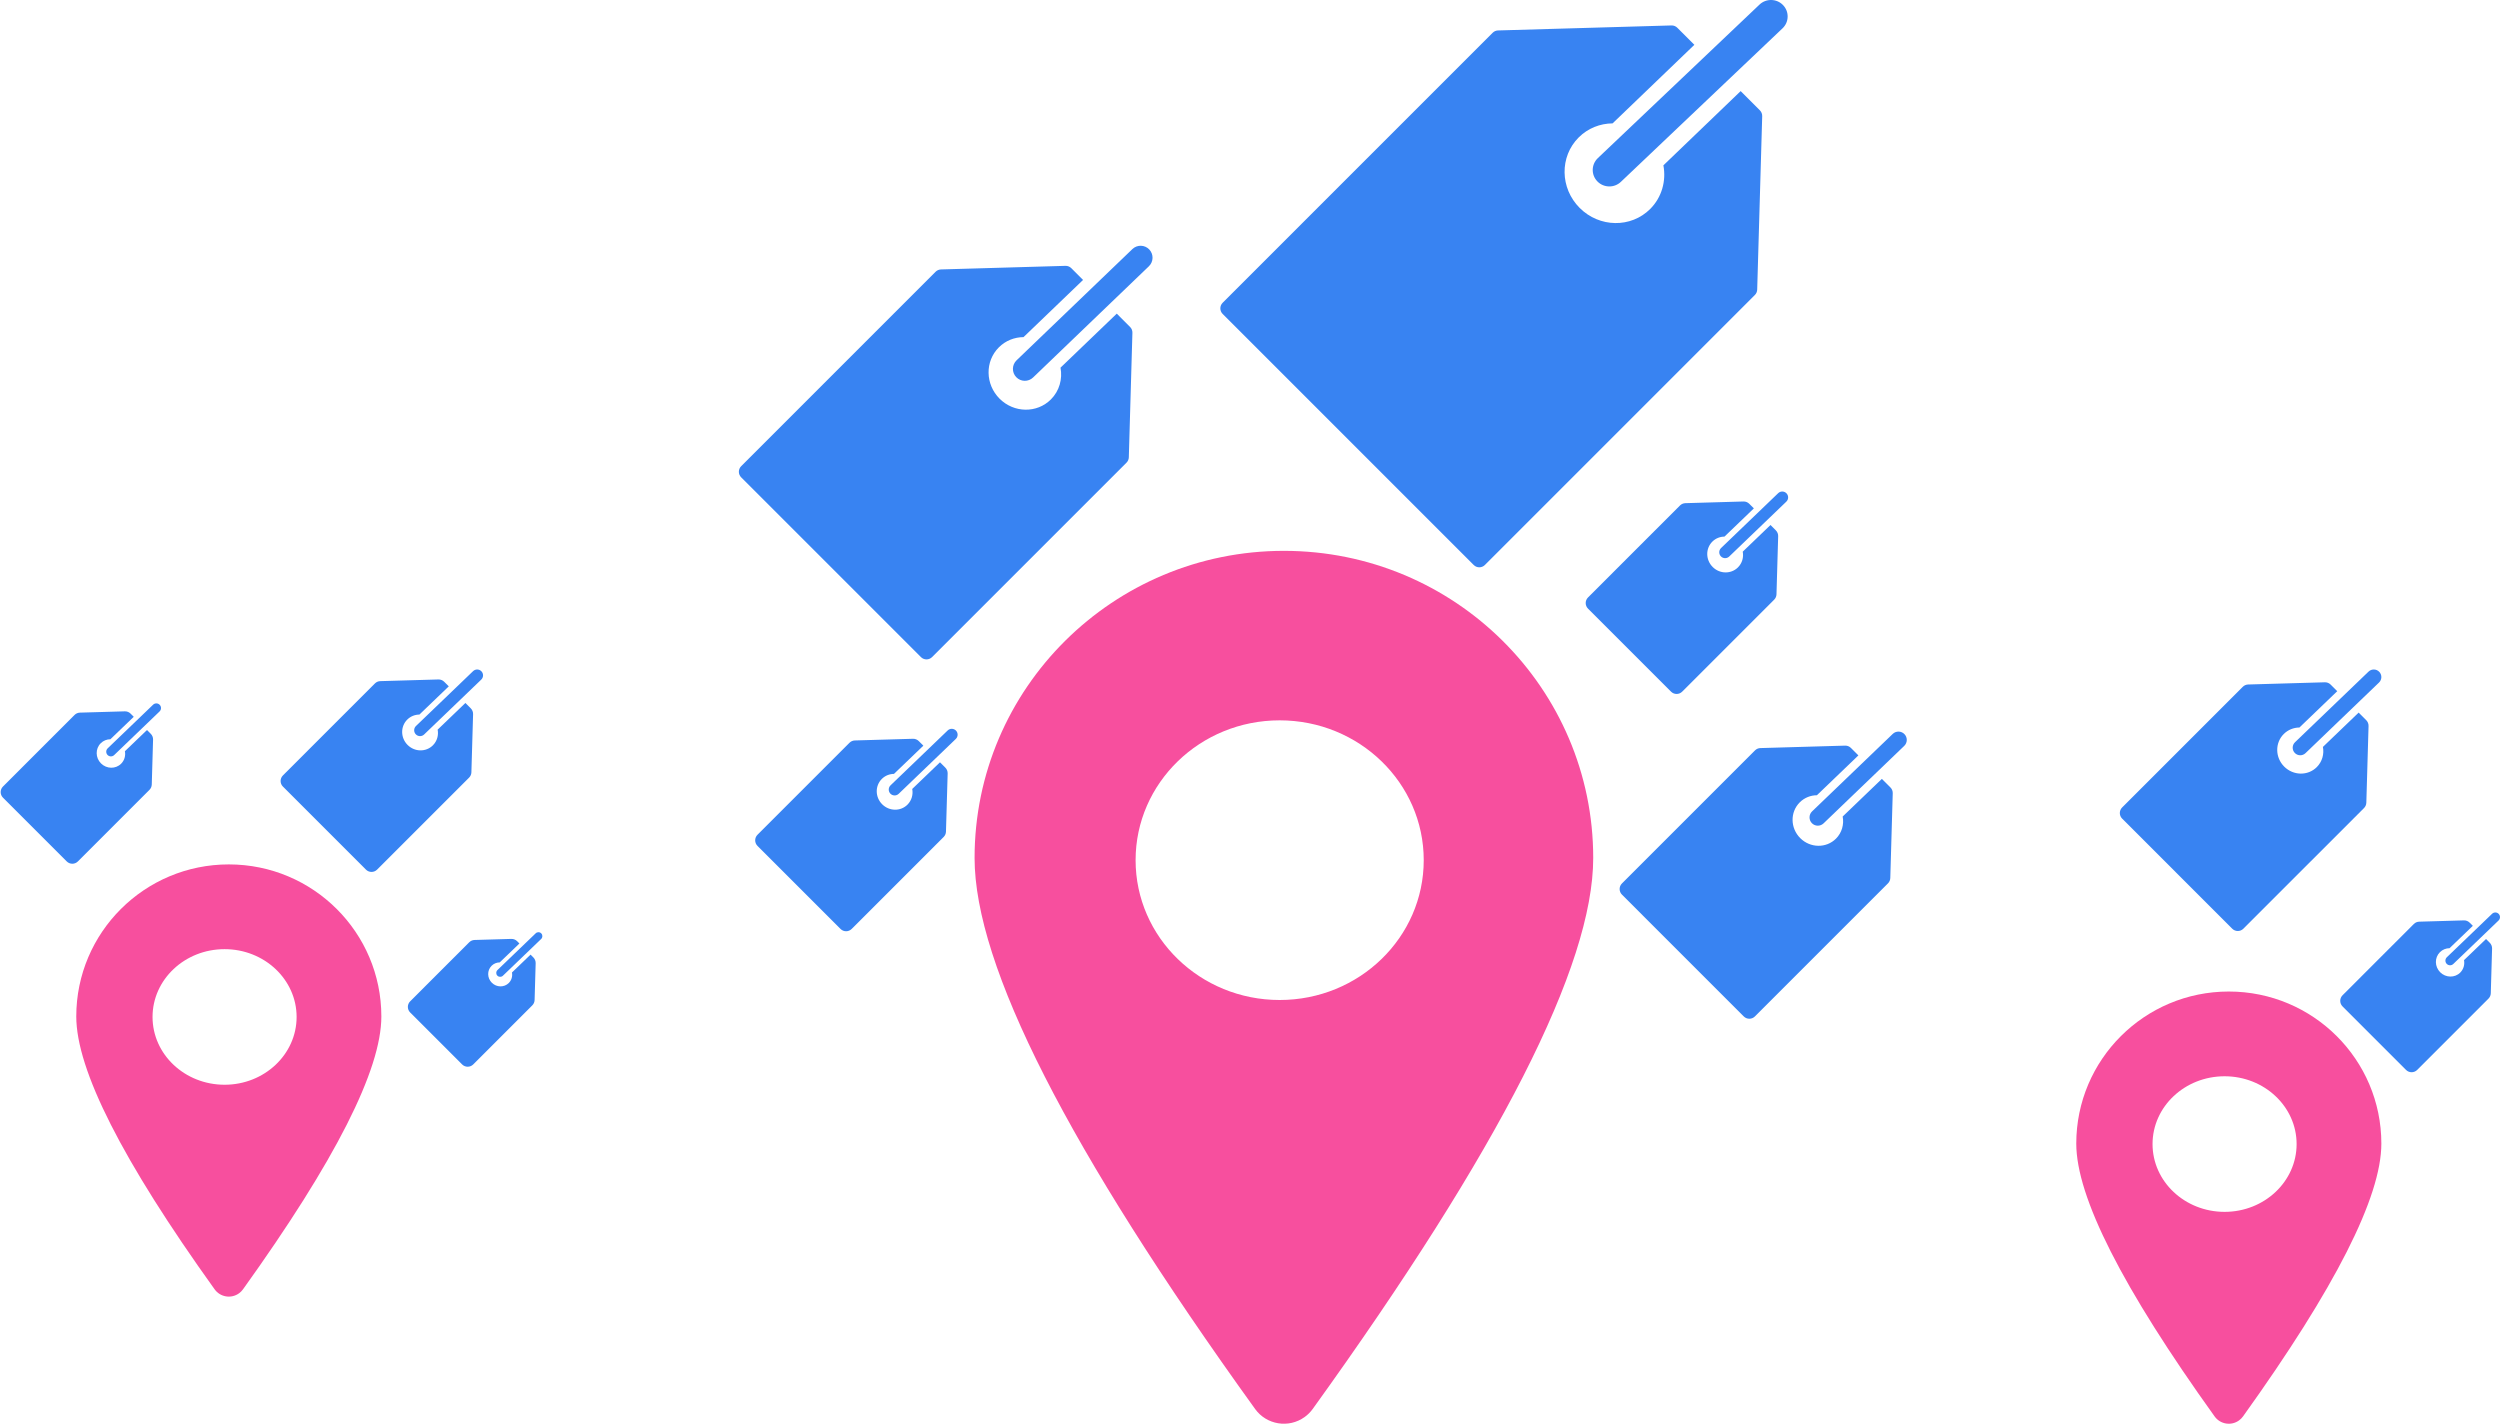 <?xml version="1.0" encoding="UTF-8"?>
<svg width="295px" height="168px" viewBox="0 0 295 168" version="1.1" xmlns="http://www.w3.org/2000/svg" xmlns:xlink="http://www.w3.org/1999/xlink">
    <!-- Generator: Sketch 52.5 (67469) - http://www.bohemiancoding.com/sketch -->
    <title>Atoms/Illustrations/art-promos</title>
    <desc>Created with Sketch.</desc>
    <g id="Atoms/Illustrations/art-promos" stroke="none" stroke-width="1" fill="none" fill-rule="evenodd">
        <g id="Atoms/Icons/Promo" transform="translate(144, 0)" fill="#3883F2">
            <path d="M55.935,5.288 L46.284,14.559 C44.823,14.57 43.381,15.123 42.282,16.221 C40.019,18.484 40.074,22.208 42.404,24.538 C44.734,26.868 48.458,26.923 50.721,24.66 C52.108,23.273 52.624,21.337 52.28,19.51 L61.398,10.751 L63.668,13.021 C63.849,13.202 63.947,13.449 63.94,13.705 L63.349,34.176 C63.342,34.413 63.245,34.639 63.077,34.806 L31.214,66.67 C30.851,67.033 30.262,67.033 29.899,66.67 L0.272,37.043 C-0.091,36.68 -0.091,36.091 0.272,35.728 L32.136,3.865 C32.303,3.697 32.529,3.6 32.766,3.593 L53.237,3.002 C53.493,2.995 53.74,3.093 53.921,3.274 L55.935,5.288 Z M47.263,21.459 C46.481,22.202 45.239,22.177 44.489,21.403 C43.738,20.63 43.764,19.401 44.545,18.658 L63.621,0.541 C64.403,-0.202 65.645,-0.177 66.395,0.597 C67.146,1.37 67.121,2.599 66.339,3.342 L47.263,21.459 Z" id="Shape"></path>
        </g>
        <path d="M154.897,166.261 C154.633,166.627 154.311,166.949 153.944,167.212 C152.068,168.561 149.453,168.135 148.103,166.261 L148.103,166.261 C126.034,135.62 115,113.946 115,101.239 C115,81.225 131.342,65 151.5,65 C171.658,65 188,81.225 188,101.239 C188,113.946 176.966,135.62 154.897,166.261 Z M151,118 C160.389,118 168,110.613 168,101.5 C168,92.387 160.389,85 151,85 C141.611,85 134,92.387 134,101.5 C134,110.613 141.611,118 151,118 Z" id="Shape" fill="#F74F9E"></path>
        <path d="M264.675,167.139 C264.545,167.32 264.386,167.479 264.205,167.61 C263.28,168.278 261.991,168.067 261.325,167.139 L261.325,167.139 C250.442,151.967 245,141.235 245,134.944 C245,125.034 253.059,117 263,117 C272.941,117 281,125.034 281,134.944 C281,141.235 275.558,151.967 264.675,167.139 Z M262.5,143 C267.194,143 271,139.418 271,135 C271,130.582 267.194,127 262.5,127 C257.806,127 254,130.582 254,135 C254,139.418 257.806,143 262.5,143 Z" id="Shape" fill="#F74F9E"></path>
        <path d="M28.675,152.139 C28.545,152.32 28.386,152.479 28.205,152.61 C27.28,153.278 25.991,153.067 25.325,152.139 L25.325,152.139 C14.442,136.967 9,126.235 9,119.944 C9,110.034 17.059,102 27,102 C36.941,102 45,110.034 45,119.944 C45,126.235 39.558,136.967 28.675,152.139 Z M26.5,128 C31.194,128 35,124.418 35,120 C35,115.582 31.194,112 26.5,112 C21.806,112 18,115.582 18,120 C18,124.418 21.806,128 26.5,128 Z" id="Shape" fill="#F74F9E"></path>
        <g id="Atoms/Icons/Promo" transform="translate(87, 29)" fill="#3883F2">
            <path d="M40.801,4.032 L33.776,10.78 C32.712,10.788 31.662,11.19 30.862,11.99 C29.214,13.637 29.254,16.348 30.95,18.045 C32.647,19.741 35.358,19.781 37.005,18.134 C38.015,17.124 38.391,15.715 38.14,14.385 L44.779,8.009 L46.353,9.584 C46.534,9.765 46.632,10.012 46.625,10.268 L46.201,24.961 C46.195,25.199 46.097,25.424 45.93,25.592 L22.984,48.537 C22.621,48.9 22.033,48.9 21.67,48.537 L0.458,27.325 C0.095,26.962 0.095,26.374 0.458,26.011 L23.403,3.065 C23.571,2.898 23.797,2.801 24.034,2.794 L38.727,2.37 C38.983,2.363 39.23,2.461 39.411,2.642 L40.801,4.032 Z M34.903,15.545 C34.343,16.083 33.453,16.065 32.916,15.504 C32.378,14.944 32.397,14.054 32.956,13.516 L46.621,0.392 C47.181,-0.146 48.071,-0.128 48.608,0.432 C49.146,0.993 49.128,1.883 48.568,2.421 L34.903,15.545 Z" id="Shape"></path>
        </g>
        <g id="Atoms/Icons/Promo" transform="translate(250, 78.329)" fill="#3883F2">
            <path d="M25.794,3.232 L21.331,7.518 C20.656,7.523 19.989,7.779 19.481,8.286 C18.435,9.333 18.46,11.054 19.538,12.132 C20.615,13.209 22.337,13.234 23.383,12.188 C24.024,11.547 24.263,10.652 24.104,9.807 L28.32,5.757 L29.217,6.654 C29.398,6.835 29.496,7.083 29.489,7.338 L29.227,16.389 C29.22,16.626 29.123,16.852 28.955,17.02 L14.717,31.258 C14.354,31.621 13.766,31.621 13.403,31.258 L0.412,18.266 C0.049,17.903 0.049,17.315 0.412,16.952 L14.65,2.714 C14.817,2.546 15.043,2.449 15.28,2.442 L24.331,2.181 C24.587,2.173 24.834,2.272 25.015,2.453 L25.794,3.232 Z M22.048,10.544 C21.692,10.886 21.127,10.874 20.786,10.518 C20.444,10.162 20.456,9.597 20.811,9.255 L29.489,0.92 C29.845,0.578 30.41,0.59 30.751,0.946 C31.093,1.301 31.081,1.867 30.726,2.208 L22.048,10.544 Z" id="Shape"></path>
        </g>
        <g id="Atoms/Icons/Promo" transform="translate(276, 107)" fill="#3883F2">
            <path d="M15.795,2.247 L13.047,4.887 C12.632,4.89 12.221,5.047 11.908,5.36 C11.264,6.004 11.28,7.064 11.943,7.727 C12.606,8.391 13.666,8.406 14.311,7.762 C14.705,7.367 14.852,6.816 14.754,6.296 L17.35,3.803 L17.794,4.246 C17.974,4.427 18.073,4.674 18.065,4.93 L17.913,10.207 C17.906,10.444 17.809,10.669 17.641,10.837 L9.227,19.251 C8.864,19.614 8.276,19.614 7.913,19.251 L0.42,11.757 C0.057,11.394 0.057,10.806 0.42,10.443 L8.833,2.029 C9.001,1.862 9.227,1.765 9.464,1.758 L14.74,1.605 C14.996,1.598 15.244,1.696 15.424,1.877 L15.795,2.247 Z M13.488,6.75 C13.269,6.96 12.921,6.953 12.711,6.734 C12.501,6.515 12.508,6.167 12.727,5.956 L18.07,0.824 C18.289,0.614 18.637,0.621 18.847,0.84 C19.057,1.059 19.05,1.407 18.831,1.618 L13.488,6.75 Z" id="Shape"></path>
        </g>
        <g id="Atoms/Icons/Promo" transform="translate(191, 86.329)" fill="#3883F2">
            <path d="M28.29,2.808 L23.396,7.509 C22.655,7.515 21.924,7.795 21.367,8.352 C20.219,9.5 20.247,11.388 21.428,12.57 C22.61,13.751 24.498,13.779 25.646,12.631 C26.349,11.928 26.611,10.947 26.436,10.02 L31.06,5.579 L32.072,6.59 C32.252,6.771 32.351,7.018 32.343,7.274 L32.055,17.275 C32.048,17.512 31.95,17.738 31.783,17.905 L16.078,33.61 C15.715,33.973 15.127,33.973 14.764,33.61 L0.388,19.234 C0.025,18.872 0.025,18.283 0.388,17.92 L16.093,2.215 C16.26,2.048 16.486,1.95 16.723,1.944 L26.724,1.655 C26.98,1.647 27.227,1.746 27.408,1.927 L28.29,2.808 Z M24.181,10.828 C23.791,11.203 23.172,11.19 22.797,10.8 C22.423,10.41 22.435,9.79 22.825,9.415 L32.343,0.273 C32.733,-0.102 33.353,-0.089 33.727,0.301 C34.102,0.691 34.089,1.312 33.699,1.686 L24.181,10.828 Z" id="Shape"></path>
        </g>
        <g id="Atoms/Icons/Promo" transform="translate(187, 58)" fill="#3883F2">
            <path d="M19.956,1.989 L16.489,5.319 C15.965,5.323 15.447,5.522 15.052,5.916 C14.239,6.729 14.259,8.067 15.096,8.904 C15.933,9.741 17.27,9.76 18.083,8.947 C18.581,8.449 18.767,7.754 18.643,7.097 L21.918,3.951 L22.552,4.585 C22.733,4.766 22.831,5.013 22.824,5.269 L22.625,12.129 C22.619,12.366 22.521,12.591 22.354,12.759 L11.497,23.615 C11.134,23.978 10.546,23.978 10.183,23.615 L0.384,13.816 C0.021,13.453 0.021,12.865 0.384,12.502 L11.241,1.646 C11.408,1.478 11.634,1.381 11.871,1.374 L18.73,1.176 C18.986,1.168 19.233,1.267 19.414,1.447 L19.956,1.989 Z M17.045,7.67 C16.769,7.935 16.33,7.926 16.065,7.65 C15.8,7.374 15.809,6.934 16.085,6.669 L22.826,0.193 C23.103,-0.072 23.542,-0.063 23.807,0.213 C24.072,0.49 24.063,0.929 23.787,1.194 L17.045,7.67 Z" id="Shape"></path>
        </g>
        <g id="Atoms/Icons/Promo" transform="translate(89, 86)" fill="#3883F2">
            <path d="M19.956,1.989 L16.489,5.319 C15.965,5.323 15.447,5.522 15.052,5.916 C14.239,6.729 14.259,8.067 15.096,8.904 C15.933,9.741 17.27,9.76 18.083,8.947 C18.581,8.449 18.767,7.754 18.643,7.097 L21.918,3.951 L22.552,4.585 C22.733,4.766 22.831,5.013 22.824,5.269 L22.625,12.129 C22.619,12.366 22.521,12.591 22.354,12.759 L11.497,23.615 C11.134,23.978 10.546,23.978 10.183,23.615 L0.384,13.816 C0.021,13.453 0.021,12.865 0.384,12.502 L11.241,1.646 C11.408,1.478 11.634,1.381 11.871,1.374 L18.73,1.176 C18.986,1.168 19.233,1.267 19.414,1.447 L19.956,1.989 Z M17.045,7.67 C16.769,7.935 16.33,7.926 16.065,7.65 C15.8,7.374 15.809,6.934 16.085,6.669 L22.826,0.193 C23.103,-0.072 23.542,-0.063 23.807,0.213 C24.072,0.49 24.063,0.929 23.787,1.194 L17.045,7.67 Z" id="Shape"></path>
        </g>
        <g id="Atoms/Icons/Promo" transform="translate(48, 110)" fill="#3883F2">
            <path d="M13.291,1.332 L10.969,3.563 C10.618,3.566 10.271,3.699 10.007,3.963 C9.462,4.507 9.475,5.403 10.036,5.964 C10.597,6.524 11.492,6.537 12.037,5.993 C12.371,5.659 12.495,5.193 12.412,4.754 L14.606,2.646 L14.937,2.977 C15.118,3.158 15.216,3.406 15.208,3.661 L15.083,8.002 C15.076,8.239 14.979,8.464 14.811,8.632 L7.843,15.601 C7.48,15.964 6.891,15.964 6.528,15.601 L0.399,9.471 C0.036,9.108 0.036,8.52 0.399,8.157 L7.368,1.189 C7.535,1.021 7.761,0.924 7.998,0.917 L12.338,0.791 C12.594,0.784 12.841,0.882 13.022,1.063 L13.291,1.332 Z M11.342,5.137 C11.157,5.315 10.863,5.309 10.685,5.124 C10.508,4.939 10.514,4.645 10.699,4.467 L15.214,0.129 C15.399,-0.048 15.693,-0.042 15.871,0.143 C16.048,0.328 16.042,0.622 15.857,0.8 L11.342,5.137 Z" id="Shape"></path>
        </g>
        <g id="Atoms/Icons/Promo" transform="translate(0, 83)" fill="#3883F2">
            <path d="M15.783,1.582 L13.026,4.231 C12.609,4.234 12.197,4.392 11.883,4.706 C11.237,5.352 11.252,6.416 11.918,7.082 C12.584,7.748 13.647,7.763 14.294,7.117 C14.69,6.72 14.838,6.167 14.739,5.645 L17.344,3.143 L17.79,3.589 C17.971,3.77 18.07,4.017 18.062,4.273 L17.909,9.571 C17.902,9.808 17.805,10.034 17.637,10.202 L9.19,18.649 C8.827,19.012 8.239,19.012 7.876,18.649 L0.351,11.124 C-0.012,10.761 -0.012,10.173 0.351,9.81 L8.798,1.363 C8.966,1.195 9.191,1.098 9.428,1.091 L14.727,0.938 C14.983,0.93 15.23,1.028 15.411,1.209 L15.783,1.582 Z M13.469,6.101 C13.249,6.312 12.9,6.305 12.689,6.085 C12.478,5.865 12.485,5.516 12.705,5.305 L18.067,0.154 C18.286,-0.057 18.635,-0.05 18.846,0.17 C19.057,0.39 19.05,0.739 18.83,0.95 L13.469,6.101 Z" id="Shape"></path>
        </g>
        <g id="Atoms/Icons/Promo" transform="translate(33, 79)" fill="#3883F2">
            <path d="M19.956,1.989 L16.489,5.319 C15.965,5.323 15.447,5.522 15.052,5.916 C14.239,6.729 14.259,8.067 15.096,8.904 C15.933,9.741 17.27,9.76 18.083,8.947 C18.581,8.449 18.767,7.754 18.643,7.097 L21.918,3.951 L22.552,4.585 C22.733,4.766 22.831,5.013 22.824,5.269 L22.625,12.129 C22.619,12.366 22.521,12.591 22.354,12.759 L11.497,23.615 C11.134,23.978 10.546,23.978 10.183,23.615 L0.384,13.816 C0.021,13.453 0.021,12.865 0.384,12.502 L11.241,1.646 C11.408,1.478 11.634,1.381 11.871,1.374 L18.73,1.176 C18.986,1.168 19.233,1.267 19.414,1.447 L19.956,1.989 Z M17.045,7.67 C16.769,7.935 16.33,7.926 16.065,7.65 C15.8,7.374 15.809,6.934 16.085,6.669 L22.826,0.193 C23.103,-0.072 23.542,-0.063 23.807,0.213 C24.072,0.49 24.063,0.929 23.787,1.194 L17.045,7.67 Z" id="Shape"></path>
        </g>
    </g>
</svg>
